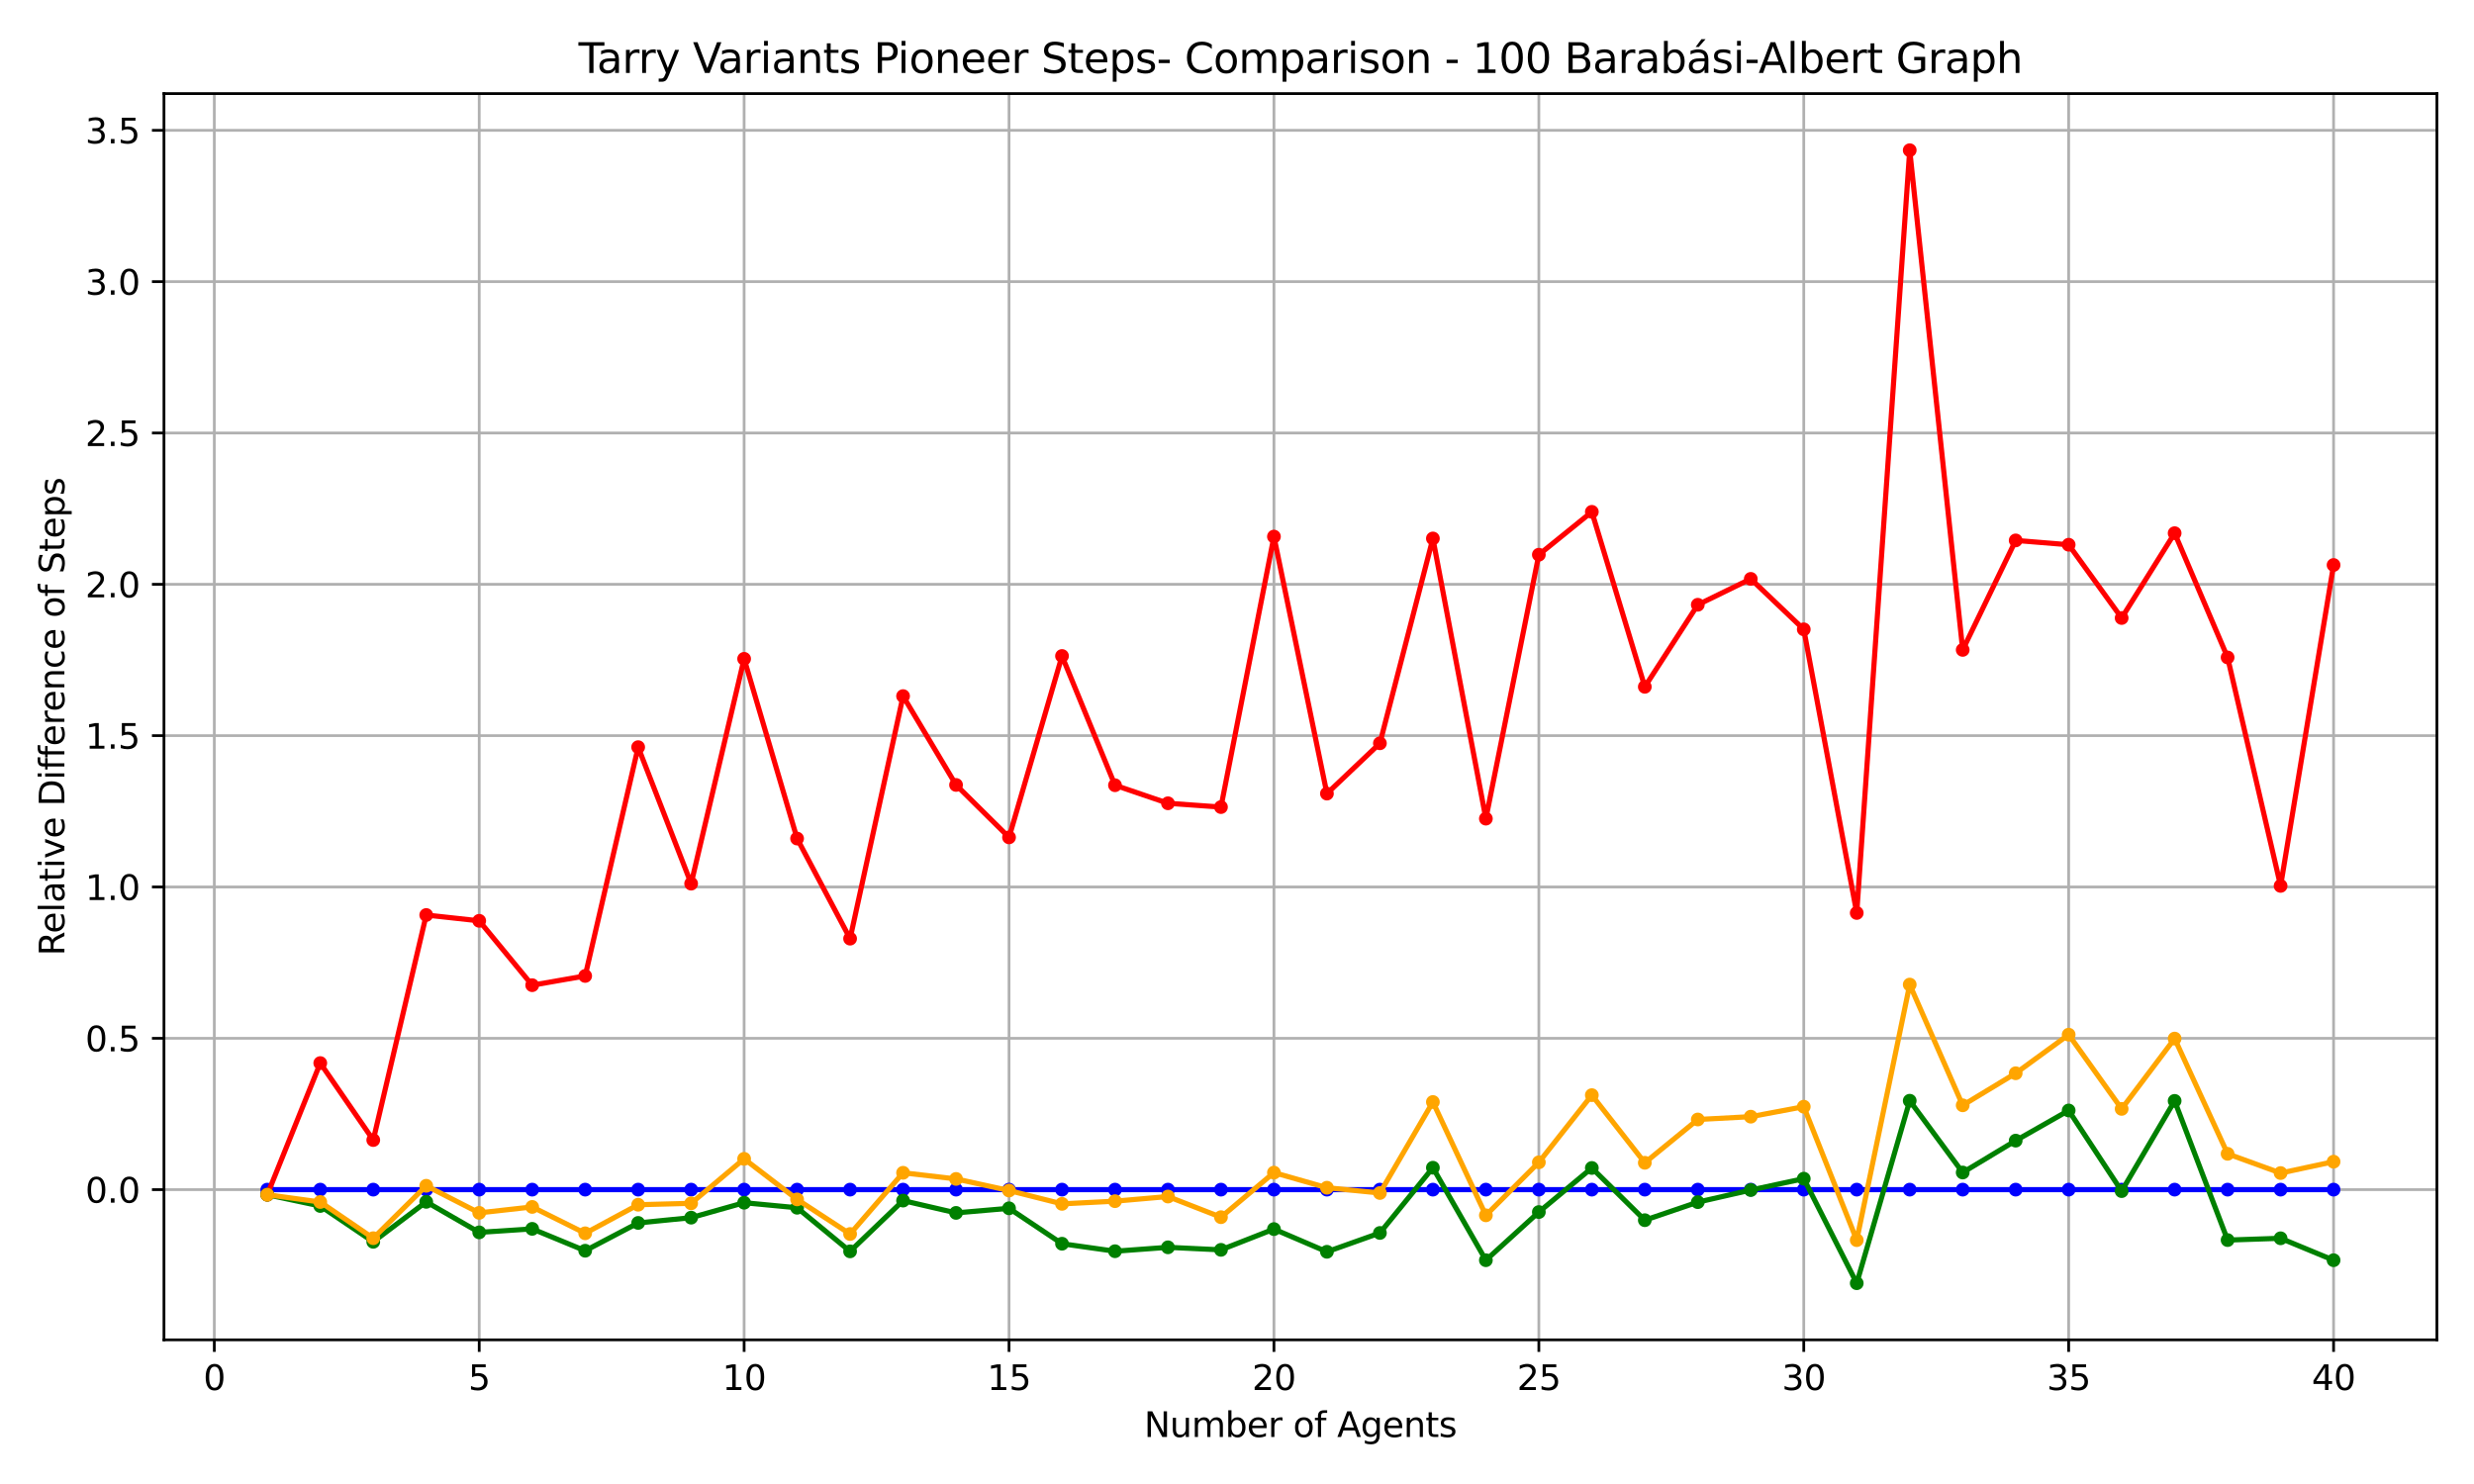<?xml version="1.0" encoding="utf-8" standalone="no"?>
<!DOCTYPE svg PUBLIC "-//W3C//DTD SVG 1.1//EN"
  "http://www.w3.org/Graphics/SVG/1.1/DTD/svg11.dtd">
<svg xmlns:xlink="http://www.w3.org/1999/xlink" width="720pt" height="432pt" viewBox="0 0 720 432" xmlns="http://www.w3.org/2000/svg" version="1.1">
 <defs>
  <style type="text/css">*{stroke-linejoin: round; stroke-linecap: butt}</style>
 </defs>
 <g id="figure_1">
  <g id="patch_1">
   <path d="M 0 432 
L 720 432 
L 720 0 
L 0 0 
z
" style="fill: #ffffff"/>
  </g>
  <g id="axes_1">
   <g id="patch_2">
    <path d="M 47.72 390.04 
L 709.2 390.04 
L 709.2 27.24 
L 47.72 27.24 
z
" style="fill: #ffffff"/>
   </g>
   <g id="matplotlib.axis_1">
    <g id="xtick_1">
     <g id="line2d_1">
      <path d="M 62.368 390.04 
L 62.368 27.24 
" clip-path="url(#p8a624299a5)" style="fill: none; stroke: #b0b0b0; stroke-width: 0.8; stroke-linecap: square"/>
     </g>
     <g id="line2d_2">
      <defs>
       <path id="ma4867f11cc" d="M 0 0 
L 0 3.5 
" style="stroke: #000000; stroke-width: 0.8"/>
      </defs>
      <g>
       <use xlink:href="#ma4867f11cc" x="62.368" y="390.04" style="stroke: #000000; stroke-width: 0.8"/>
      </g>
     </g>
     <g id="text_1">
      <!-- 0 -->
      <g transform="translate(59.187 404.638) scale(0.1 -0.1)">
       <defs>
        <path id="DejaVuSans-30" d="M 2034 4250 
Q 1547 4250 1301 3770 
Q 1056 3291 1056 2328 
Q 1056 1369 1301 889 
Q 1547 409 2034 409 
Q 2525 409 2770 889 
Q 3016 1369 3016 2328 
Q 3016 3291 2770 3770 
Q 2525 4250 2034 4250 
z
M 2034 4750 
Q 2819 4750 3233 4129 
Q 3647 3509 3647 2328 
Q 3647 1150 3233 529 
Q 2819 -91 2034 -91 
Q 1250 -91 836 529 
Q 422 1150 422 2328 
Q 422 3509 836 4129 
Q 1250 4750 2034 4750 
z
" transform="scale(0.016)"/>
       </defs>
       <use xlink:href="#DejaVuSans-30"/>
      </g>
     </g>
    </g>
    <g id="xtick_2">
     <g id="line2d_3">
      <path d="M 139.464 390.04 
L 139.464 27.24 
" clip-path="url(#p8a624299a5)" style="fill: none; stroke: #b0b0b0; stroke-width: 0.8; stroke-linecap: square"/>
     </g>
     <g id="line2d_4">
      <g>
       <use xlink:href="#ma4867f11cc" x="139.464" y="390.04" style="stroke: #000000; stroke-width: 0.8"/>
      </g>
     </g>
     <g id="text_2">
      <!-- 5 -->
      <g transform="translate(136.282 404.638) scale(0.1 -0.1)">
       <defs>
        <path id="DejaVuSans-35" d="M 691 4666 
L 3169 4666 
L 3169 4134 
L 1269 4134 
L 1269 2991 
Q 1406 3038 1543 3061 
Q 1681 3084 1819 3084 
Q 2600 3084 3056 2656 
Q 3513 2228 3513 1497 
Q 3513 744 3044 326 
Q 2575 -91 1722 -91 
Q 1428 -91 1123 -41 
Q 819 9 494 109 
L 494 744 
Q 775 591 1075 516 
Q 1375 441 1709 441 
Q 2250 441 2565 725 
Q 2881 1009 2881 1497 
Q 2881 1984 2565 2268 
Q 2250 2553 1709 2553 
Q 1456 2553 1204 2497 
Q 953 2441 691 2322 
L 691 4666 
z
" transform="scale(0.016)"/>
       </defs>
       <use xlink:href="#DejaVuSans-35"/>
      </g>
     </g>
    </g>
    <g id="xtick_3">
     <g id="line2d_5">
      <path d="M 216.559 390.04 
L 216.559 27.24 
" clip-path="url(#p8a624299a5)" style="fill: none; stroke: #b0b0b0; stroke-width: 0.8; stroke-linecap: square"/>
     </g>
     <g id="line2d_6">
      <g>
       <use xlink:href="#ma4867f11cc" x="216.559" y="390.04" style="stroke: #000000; stroke-width: 0.8"/>
      </g>
     </g>
     <g id="text_3">
      <!-- 10 -->
      <g transform="translate(210.197 404.638) scale(0.1 -0.1)">
       <defs>
        <path id="DejaVuSans-31" d="M 794 531 
L 1825 531 
L 1825 4091 
L 703 3866 
L 703 4441 
L 1819 4666 
L 2450 4666 
L 2450 531 
L 3481 531 
L 3481 0 
L 794 0 
L 794 531 
z
" transform="scale(0.016)"/>
       </defs>
       <use xlink:href="#DejaVuSans-31"/>
       <use xlink:href="#DejaVuSans-30" x="63.623"/>
      </g>
     </g>
    </g>
    <g id="xtick_4">
     <g id="line2d_7">
      <path d="M 293.655 390.04 
L 293.655 27.24 
" clip-path="url(#p8a624299a5)" style="fill: none; stroke: #b0b0b0; stroke-width: 0.8; stroke-linecap: square"/>
     </g>
     <g id="line2d_8">
      <g>
       <use xlink:href="#ma4867f11cc" x="293.655" y="390.04" style="stroke: #000000; stroke-width: 0.8"/>
      </g>
     </g>
     <g id="text_4">
      <!-- 15 -->
      <g transform="translate(287.292 404.638) scale(0.1 -0.1)">
       <use xlink:href="#DejaVuSans-31"/>
       <use xlink:href="#DejaVuSans-35" x="63.623"/>
      </g>
     </g>
    </g>
    <g id="xtick_5">
     <g id="line2d_9">
      <path d="M 370.75 390.04 
L 370.75 27.24 
" clip-path="url(#p8a624299a5)" style="fill: none; stroke: #b0b0b0; stroke-width: 0.8; stroke-linecap: square"/>
     </g>
     <g id="line2d_10">
      <g>
       <use xlink:href="#ma4867f11cc" x="370.75" y="390.04" style="stroke: #000000; stroke-width: 0.8"/>
      </g>
     </g>
     <g id="text_5">
      <!-- 20 -->
      <g transform="translate(364.388 404.638) scale(0.1 -0.1)">
       <defs>
        <path id="DejaVuSans-32" d="M 1228 531 
L 3431 531 
L 3431 0 
L 469 0 
L 469 531 
Q 828 903 1448 1529 
Q 2069 2156 2228 2338 
Q 2531 2678 2651 2914 
Q 2772 3150 2772 3378 
Q 2772 3750 2511 3984 
Q 2250 4219 1831 4219 
Q 1534 4219 1204 4116 
Q 875 4013 500 3803 
L 500 4441 
Q 881 4594 1212 4672 
Q 1544 4750 1819 4750 
Q 2544 4750 2975 4387 
Q 3406 4025 3406 3419 
Q 3406 3131 3298 2873 
Q 3191 2616 2906 2266 
Q 2828 2175 2409 1742 
Q 1991 1309 1228 531 
z
" transform="scale(0.016)"/>
       </defs>
       <use xlink:href="#DejaVuSans-32"/>
       <use xlink:href="#DejaVuSans-30" x="63.623"/>
      </g>
     </g>
    </g>
    <g id="xtick_6">
     <g id="line2d_11">
      <path d="M 447.846 390.04 
L 447.846 27.24 
" clip-path="url(#p8a624299a5)" style="fill: none; stroke: #b0b0b0; stroke-width: 0.8; stroke-linecap: square"/>
     </g>
     <g id="line2d_12">
      <g>
       <use xlink:href="#ma4867f11cc" x="447.846" y="390.04" style="stroke: #000000; stroke-width: 0.8"/>
      </g>
     </g>
     <g id="text_6">
      <!-- 25 -->
      <g transform="translate(441.484 404.638) scale(0.1 -0.1)">
       <use xlink:href="#DejaVuSans-32"/>
       <use xlink:href="#DejaVuSans-35" x="63.623"/>
      </g>
     </g>
    </g>
    <g id="xtick_7">
     <g id="line2d_13">
      <path d="M 524.942 390.04 
L 524.942 27.24 
" clip-path="url(#p8a624299a5)" style="fill: none; stroke: #b0b0b0; stroke-width: 0.8; stroke-linecap: square"/>
     </g>
     <g id="line2d_14">
      <g>
       <use xlink:href="#ma4867f11cc" x="524.942" y="390.04" style="stroke: #000000; stroke-width: 0.8"/>
      </g>
     </g>
     <g id="text_7">
      <!-- 30 -->
      <g transform="translate(518.579 404.638) scale(0.1 -0.1)">
       <defs>
        <path id="DejaVuSans-33" d="M 2597 2516 
Q 3050 2419 3304 2112 
Q 3559 1806 3559 1356 
Q 3559 666 3084 287 
Q 2609 -91 1734 -91 
Q 1441 -91 1130 -33 
Q 819 25 488 141 
L 488 750 
Q 750 597 1062 519 
Q 1375 441 1716 441 
Q 2309 441 2620 675 
Q 2931 909 2931 1356 
Q 2931 1769 2642 2001 
Q 2353 2234 1838 2234 
L 1294 2234 
L 1294 2753 
L 1863 2753 
Q 2328 2753 2575 2939 
Q 2822 3125 2822 3475 
Q 2822 3834 2567 4026 
Q 2313 4219 1838 4219 
Q 1578 4219 1281 4162 
Q 984 4106 628 3988 
L 628 4550 
Q 988 4650 1302 4700 
Q 1616 4750 1894 4750 
Q 2613 4750 3031 4423 
Q 3450 4097 3450 3541 
Q 3450 3153 3228 2886 
Q 3006 2619 2597 2516 
z
" transform="scale(0.016)"/>
       </defs>
       <use xlink:href="#DejaVuSans-33"/>
       <use xlink:href="#DejaVuSans-30" x="63.623"/>
      </g>
     </g>
    </g>
    <g id="xtick_8">
     <g id="line2d_15">
      <path d="M 602.037 390.04 
L 602.037 27.24 
" clip-path="url(#p8a624299a5)" style="fill: none; stroke: #b0b0b0; stroke-width: 0.8; stroke-linecap: square"/>
     </g>
     <g id="line2d_16">
      <g>
       <use xlink:href="#ma4867f11cc" x="602.037" y="390.04" style="stroke: #000000; stroke-width: 0.8"/>
      </g>
     </g>
     <g id="text_8">
      <!-- 35 -->
      <g transform="translate(595.675 404.638) scale(0.1 -0.1)">
       <use xlink:href="#DejaVuSans-33"/>
       <use xlink:href="#DejaVuSans-35" x="63.623"/>
      </g>
     </g>
    </g>
    <g id="xtick_9">
     <g id="line2d_17">
      <path d="M 679.133 390.04 
L 679.133 27.24 
" clip-path="url(#p8a624299a5)" style="fill: none; stroke: #b0b0b0; stroke-width: 0.8; stroke-linecap: square"/>
     </g>
     <g id="line2d_18">
      <g>
       <use xlink:href="#ma4867f11cc" x="679.133" y="390.04" style="stroke: #000000; stroke-width: 0.8"/>
      </g>
     </g>
     <g id="text_9">
      <!-- 40 -->
      <g transform="translate(672.77 404.638) scale(0.1 -0.1)">
       <defs>
        <path id="DejaVuSans-34" d="M 2419 4116 
L 825 1625 
L 2419 1625 
L 2419 4116 
z
M 2253 4666 
L 3047 4666 
L 3047 1625 
L 3713 1625 
L 3713 1100 
L 3047 1100 
L 3047 0 
L 2419 0 
L 2419 1100 
L 313 1100 
L 313 1709 
L 2253 4666 
z
" transform="scale(0.016)"/>
       </defs>
       <use xlink:href="#DejaVuSans-34"/>
       <use xlink:href="#DejaVuSans-30" x="63.623"/>
      </g>
     </g>
    </g>
    <g id="text_10">
     <!-- Number of Agents -->
     <g transform="translate(332.972 418.317) scale(0.1 -0.1)">
      <defs>
       <path id="DejaVuSans-4e" d="M 628 4666 
L 1478 4666 
L 3547 763 
L 3547 4666 
L 4159 4666 
L 4159 0 
L 3309 0 
L 1241 3903 
L 1241 0 
L 628 0 
L 628 4666 
z
" transform="scale(0.016)"/>
       <path id="DejaVuSans-75" d="M 544 1381 
L 544 3500 
L 1119 3500 
L 1119 1403 
Q 1119 906 1312 657 
Q 1506 409 1894 409 
Q 2359 409 2629 706 
Q 2900 1003 2900 1516 
L 2900 3500 
L 3475 3500 
L 3475 0 
L 2900 0 
L 2900 538 
Q 2691 219 2414 64 
Q 2138 -91 1772 -91 
Q 1169 -91 856 284 
Q 544 659 544 1381 
z
M 1991 3584 
L 1991 3584 
z
" transform="scale(0.016)"/>
       <path id="DejaVuSans-6d" d="M 3328 2828 
Q 3544 3216 3844 3400 
Q 4144 3584 4550 3584 
Q 5097 3584 5394 3201 
Q 5691 2819 5691 2113 
L 5691 0 
L 5113 0 
L 5113 2094 
Q 5113 2597 4934 2840 
Q 4756 3084 4391 3084 
Q 3944 3084 3684 2787 
Q 3425 2491 3425 1978 
L 3425 0 
L 2847 0 
L 2847 2094 
Q 2847 2600 2669 2842 
Q 2491 3084 2119 3084 
Q 1678 3084 1418 2786 
Q 1159 2488 1159 1978 
L 1159 0 
L 581 0 
L 581 3500 
L 1159 3500 
L 1159 2956 
Q 1356 3278 1631 3431 
Q 1906 3584 2284 3584 
Q 2666 3584 2933 3390 
Q 3200 3197 3328 2828 
z
" transform="scale(0.016)"/>
       <path id="DejaVuSans-62" d="M 3116 1747 
Q 3116 2381 2855 2742 
Q 2594 3103 2138 3103 
Q 1681 3103 1420 2742 
Q 1159 2381 1159 1747 
Q 1159 1113 1420 752 
Q 1681 391 2138 391 
Q 2594 391 2855 752 
Q 3116 1113 3116 1747 
z
M 1159 2969 
Q 1341 3281 1617 3432 
Q 1894 3584 2278 3584 
Q 2916 3584 3314 3078 
Q 3713 2572 3713 1747 
Q 3713 922 3314 415 
Q 2916 -91 2278 -91 
Q 1894 -91 1617 61 
Q 1341 213 1159 525 
L 1159 0 
L 581 0 
L 581 4863 
L 1159 4863 
L 1159 2969 
z
" transform="scale(0.016)"/>
       <path id="DejaVuSans-65" d="M 3597 1894 
L 3597 1613 
L 953 1613 
Q 991 1019 1311 708 
Q 1631 397 2203 397 
Q 2534 397 2845 478 
Q 3156 559 3463 722 
L 3463 178 
Q 3153 47 2828 -22 
Q 2503 -91 2169 -91 
Q 1331 -91 842 396 
Q 353 884 353 1716 
Q 353 2575 817 3079 
Q 1281 3584 2069 3584 
Q 2775 3584 3186 3129 
Q 3597 2675 3597 1894 
z
M 3022 2063 
Q 3016 2534 2758 2815 
Q 2500 3097 2075 3097 
Q 1594 3097 1305 2825 
Q 1016 2553 972 2059 
L 3022 2063 
z
" transform="scale(0.016)"/>
       <path id="DejaVuSans-72" d="M 2631 2963 
Q 2534 3019 2420 3045 
Q 2306 3072 2169 3072 
Q 1681 3072 1420 2755 
Q 1159 2438 1159 1844 
L 1159 0 
L 581 0 
L 581 3500 
L 1159 3500 
L 1159 2956 
Q 1341 3275 1631 3429 
Q 1922 3584 2338 3584 
Q 2397 3584 2469 3576 
Q 2541 3569 2628 3553 
L 2631 2963 
z
" transform="scale(0.016)"/>
       <path id="DejaVuSans-20" transform="scale(0.016)"/>
       <path id="DejaVuSans-6f" d="M 1959 3097 
Q 1497 3097 1228 2736 
Q 959 2375 959 1747 
Q 959 1119 1226 758 
Q 1494 397 1959 397 
Q 2419 397 2687 759 
Q 2956 1122 2956 1747 
Q 2956 2369 2687 2733 
Q 2419 3097 1959 3097 
z
M 1959 3584 
Q 2709 3584 3137 3096 
Q 3566 2609 3566 1747 
Q 3566 888 3137 398 
Q 2709 -91 1959 -91 
Q 1206 -91 779 398 
Q 353 888 353 1747 
Q 353 2609 779 3096 
Q 1206 3584 1959 3584 
z
" transform="scale(0.016)"/>
       <path id="DejaVuSans-66" d="M 2375 4863 
L 2375 4384 
L 1825 4384 
Q 1516 4384 1395 4259 
Q 1275 4134 1275 3809 
L 1275 3500 
L 2222 3500 
L 2222 3053 
L 1275 3053 
L 1275 0 
L 697 0 
L 697 3053 
L 147 3053 
L 147 3500 
L 697 3500 
L 697 3744 
Q 697 4328 969 4595 
Q 1241 4863 1831 4863 
L 2375 4863 
z
" transform="scale(0.016)"/>
       <path id="DejaVuSans-41" d="M 2188 4044 
L 1331 1722 
L 3047 1722 
L 2188 4044 
z
M 1831 4666 
L 2547 4666 
L 4325 0 
L 3669 0 
L 3244 1197 
L 1141 1197 
L 716 0 
L 50 0 
L 1831 4666 
z
" transform="scale(0.016)"/>
       <path id="DejaVuSans-67" d="M 2906 1791 
Q 2906 2416 2648 2759 
Q 2391 3103 1925 3103 
Q 1463 3103 1205 2759 
Q 947 2416 947 1791 
Q 947 1169 1205 825 
Q 1463 481 1925 481 
Q 2391 481 2648 825 
Q 2906 1169 2906 1791 
z
M 3481 434 
Q 3481 -459 3084 -895 
Q 2688 -1331 1869 -1331 
Q 1566 -1331 1297 -1286 
Q 1028 -1241 775 -1147 
L 775 -588 
Q 1028 -725 1275 -790 
Q 1522 -856 1778 -856 
Q 2344 -856 2625 -561 
Q 2906 -266 2906 331 
L 2906 616 
Q 2728 306 2450 153 
Q 2172 0 1784 0 
Q 1141 0 747 490 
Q 353 981 353 1791 
Q 353 2603 747 3093 
Q 1141 3584 1784 3584 
Q 2172 3584 2450 3431 
Q 2728 3278 2906 2969 
L 2906 3500 
L 3481 3500 
L 3481 434 
z
" transform="scale(0.016)"/>
       <path id="DejaVuSans-6e" d="M 3513 2113 
L 3513 0 
L 2938 0 
L 2938 2094 
Q 2938 2591 2744 2837 
Q 2550 3084 2163 3084 
Q 1697 3084 1428 2787 
Q 1159 2491 1159 1978 
L 1159 0 
L 581 0 
L 581 3500 
L 1159 3500 
L 1159 2956 
Q 1366 3272 1645 3428 
Q 1925 3584 2291 3584 
Q 2894 3584 3203 3211 
Q 3513 2838 3513 2113 
z
" transform="scale(0.016)"/>
       <path id="DejaVuSans-74" d="M 1172 4494 
L 1172 3500 
L 2356 3500 
L 2356 3053 
L 1172 3053 
L 1172 1153 
Q 1172 725 1289 603 
Q 1406 481 1766 481 
L 2356 481 
L 2356 0 
L 1766 0 
Q 1100 0 847 248 
Q 594 497 594 1153 
L 594 3053 
L 172 3053 
L 172 3500 
L 594 3500 
L 594 4494 
L 1172 4494 
z
" transform="scale(0.016)"/>
       <path id="DejaVuSans-73" d="M 2834 3397 
L 2834 2853 
Q 2591 2978 2328 3040 
Q 2066 3103 1784 3103 
Q 1356 3103 1142 2972 
Q 928 2841 928 2578 
Q 928 2378 1081 2264 
Q 1234 2150 1697 2047 
L 1894 2003 
Q 2506 1872 2764 1633 
Q 3022 1394 3022 966 
Q 3022 478 2636 193 
Q 2250 -91 1575 -91 
Q 1294 -91 989 -36 
Q 684 19 347 128 
L 347 722 
Q 666 556 975 473 
Q 1284 391 1588 391 
Q 1994 391 2212 530 
Q 2431 669 2431 922 
Q 2431 1156 2273 1281 
Q 2116 1406 1581 1522 
L 1381 1569 
Q 847 1681 609 1914 
Q 372 2147 372 2553 
Q 372 3047 722 3315 
Q 1072 3584 1716 3584 
Q 2034 3584 2315 3537 
Q 2597 3491 2834 3397 
z
" transform="scale(0.016)"/>
      </defs>
      <use xlink:href="#DejaVuSans-4e"/>
      <use xlink:href="#DejaVuSans-75" x="74.805"/>
      <use xlink:href="#DejaVuSans-6d" x="138.184"/>
      <use xlink:href="#DejaVuSans-62" x="235.596"/>
      <use xlink:href="#DejaVuSans-65" x="299.072"/>
      <use xlink:href="#DejaVuSans-72" x="360.596"/>
      <use xlink:href="#DejaVuSans-20" x="401.709"/>
      <use xlink:href="#DejaVuSans-6f" x="433.496"/>
      <use xlink:href="#DejaVuSans-66" x="494.678"/>
      <use xlink:href="#DejaVuSans-20" x="529.883"/>
      <use xlink:href="#DejaVuSans-41" x="561.67"/>
      <use xlink:href="#DejaVuSans-67" x="630.078"/>
      <use xlink:href="#DejaVuSans-65" x="693.555"/>
      <use xlink:href="#DejaVuSans-6e" x="755.078"/>
      <use xlink:href="#DejaVuSans-74" x="818.457"/>
      <use xlink:href="#DejaVuSans-73" x="857.666"/>
     </g>
    </g>
   </g>
   <g id="matplotlib.axis_2">
    <g id="ytick_1">
     <g id="line2d_19">
      <path d="M 47.72 346.307 
L 709.2 346.307 
" clip-path="url(#p8a624299a5)" style="fill: none; stroke: #b0b0b0; stroke-width: 0.8; stroke-linecap: square"/>
     </g>
     <g id="line2d_20">
      <defs>
       <path id="mac45e55117" d="M 0 0 
L -3.5 0 
" style="stroke: #000000; stroke-width: 0.8"/>
      </defs>
      <g>
       <use xlink:href="#mac45e55117" x="47.72" y="346.307" style="stroke: #000000; stroke-width: 0.8"/>
      </g>
     </g>
     <g id="text_11">
      <!-- 0.0 -->
      <g transform="translate(24.817 350.106) scale(0.1 -0.1)">
       <defs>
        <path id="DejaVuSans-2e" d="M 684 794 
L 1344 794 
L 1344 0 
L 684 0 
L 684 794 
z
" transform="scale(0.016)"/>
       </defs>
       <use xlink:href="#DejaVuSans-30"/>
       <use xlink:href="#DejaVuSans-2e" x="63.623"/>
       <use xlink:href="#DejaVuSans-30" x="95.41"/>
      </g>
     </g>
    </g>
    <g id="ytick_2">
     <g id="line2d_21">
      <path d="M 47.72 302.254 
L 709.2 302.254 
" clip-path="url(#p8a624299a5)" style="fill: none; stroke: #b0b0b0; stroke-width: 0.8; stroke-linecap: square"/>
     </g>
     <g id="line2d_22">
      <g>
       <use xlink:href="#mac45e55117" x="47.72" y="302.254" style="stroke: #000000; stroke-width: 0.8"/>
      </g>
     </g>
     <g id="text_12">
      <!-- 0.5 -->
      <g transform="translate(24.817 306.053) scale(0.1 -0.1)">
       <use xlink:href="#DejaVuSans-30"/>
       <use xlink:href="#DejaVuSans-2e" x="63.623"/>
       <use xlink:href="#DejaVuSans-35" x="95.41"/>
      </g>
     </g>
    </g>
    <g id="ytick_3">
     <g id="line2d_23">
      <path d="M 47.72 258.201 
L 709.2 258.201 
" clip-path="url(#p8a624299a5)" style="fill: none; stroke: #b0b0b0; stroke-width: 0.8; stroke-linecap: square"/>
     </g>
     <g id="line2d_24">
      <g>
       <use xlink:href="#mac45e55117" x="47.72" y="258.201" style="stroke: #000000; stroke-width: 0.8"/>
      </g>
     </g>
     <g id="text_13">
      <!-- 1.0 -->
      <g transform="translate(24.817 262) scale(0.1 -0.1)">
       <use xlink:href="#DejaVuSans-31"/>
       <use xlink:href="#DejaVuSans-2e" x="63.623"/>
       <use xlink:href="#DejaVuSans-30" x="95.41"/>
      </g>
     </g>
    </g>
    <g id="ytick_4">
     <g id="line2d_25">
      <path d="M 47.72 214.148 
L 709.2 214.148 
" clip-path="url(#p8a624299a5)" style="fill: none; stroke: #b0b0b0; stroke-width: 0.8; stroke-linecap: square"/>
     </g>
     <g id="line2d_26">
      <g>
       <use xlink:href="#mac45e55117" x="47.72" y="214.148" style="stroke: #000000; stroke-width: 0.8"/>
      </g>
     </g>
     <g id="text_14">
      <!-- 1.5 -->
      <g transform="translate(24.817 217.947) scale(0.1 -0.1)">
       <use xlink:href="#DejaVuSans-31"/>
       <use xlink:href="#DejaVuSans-2e" x="63.623"/>
       <use xlink:href="#DejaVuSans-35" x="95.41"/>
      </g>
     </g>
    </g>
    <g id="ytick_5">
     <g id="line2d_27">
      <path d="M 47.72 170.095 
L 709.2 170.095 
" clip-path="url(#p8a624299a5)" style="fill: none; stroke: #b0b0b0; stroke-width: 0.8; stroke-linecap: square"/>
     </g>
     <g id="line2d_28">
      <g>
       <use xlink:href="#mac45e55117" x="47.72" y="170.095" style="stroke: #000000; stroke-width: 0.8"/>
      </g>
     </g>
     <g id="text_15">
      <!-- 2.0 -->
      <g transform="translate(24.817 173.894) scale(0.1 -0.1)">
       <use xlink:href="#DejaVuSans-32"/>
       <use xlink:href="#DejaVuSans-2e" x="63.623"/>
       <use xlink:href="#DejaVuSans-30" x="95.41"/>
      </g>
     </g>
    </g>
    <g id="ytick_6">
     <g id="line2d_29">
      <path d="M 47.72 126.042 
L 709.2 126.042 
" clip-path="url(#p8a624299a5)" style="fill: none; stroke: #b0b0b0; stroke-width: 0.8; stroke-linecap: square"/>
     </g>
     <g id="line2d_30">
      <g>
       <use xlink:href="#mac45e55117" x="47.72" y="126.042" style="stroke: #000000; stroke-width: 0.8"/>
      </g>
     </g>
     <g id="text_16">
      <!-- 2.5 -->
      <g transform="translate(24.817 129.842) scale(0.1 -0.1)">
       <use xlink:href="#DejaVuSans-32"/>
       <use xlink:href="#DejaVuSans-2e" x="63.623"/>
       <use xlink:href="#DejaVuSans-35" x="95.41"/>
      </g>
     </g>
    </g>
    <g id="ytick_7">
     <g id="line2d_31">
      <path d="M 47.72 81.989 
L 709.2 81.989 
" clip-path="url(#p8a624299a5)" style="fill: none; stroke: #b0b0b0; stroke-width: 0.8; stroke-linecap: square"/>
     </g>
     <g id="line2d_32">
      <g>
       <use xlink:href="#mac45e55117" x="47.72" y="81.989" style="stroke: #000000; stroke-width: 0.8"/>
      </g>
     </g>
     <g id="text_17">
      <!-- 3.0 -->
      <g transform="translate(24.817 85.789) scale(0.1 -0.1)">
       <use xlink:href="#DejaVuSans-33"/>
       <use xlink:href="#DejaVuSans-2e" x="63.623"/>
       <use xlink:href="#DejaVuSans-30" x="95.41"/>
      </g>
     </g>
    </g>
    <g id="ytick_8">
     <g id="line2d_33">
      <path d="M 47.72 37.937 
L 709.2 37.937 
" clip-path="url(#p8a624299a5)" style="fill: none; stroke: #b0b0b0; stroke-width: 0.8; stroke-linecap: square"/>
     </g>
     <g id="line2d_34">
      <g>
       <use xlink:href="#mac45e55117" x="47.72" y="37.937" style="stroke: #000000; stroke-width: 0.8"/>
      </g>
     </g>
     <g id="text_18">
      <!-- 3.5 -->
      <g transform="translate(24.817 41.736) scale(0.1 -0.1)">
       <use xlink:href="#DejaVuSans-33"/>
       <use xlink:href="#DejaVuSans-2e" x="63.623"/>
       <use xlink:href="#DejaVuSans-35" x="95.41"/>
      </g>
     </g>
    </g>
    <g id="text_19">
     <!-- Relative Difference of Steps -->
     <g transform="translate(18.737 278.231) rotate(-90) scale(0.1 -0.1)">
      <defs>
       <path id="DejaVuSans-52" d="M 2841 2188 
Q 3044 2119 3236 1894 
Q 3428 1669 3622 1275 
L 4263 0 
L 3584 0 
L 2988 1197 
Q 2756 1666 2539 1819 
Q 2322 1972 1947 1972 
L 1259 1972 
L 1259 0 
L 628 0 
L 628 4666 
L 2053 4666 
Q 2853 4666 3247 4331 
Q 3641 3997 3641 3322 
Q 3641 2881 3436 2590 
Q 3231 2300 2841 2188 
z
M 1259 4147 
L 1259 2491 
L 2053 2491 
Q 2509 2491 2742 2702 
Q 2975 2913 2975 3322 
Q 2975 3731 2742 3939 
Q 2509 4147 2053 4147 
L 1259 4147 
z
" transform="scale(0.016)"/>
       <path id="DejaVuSans-6c" d="M 603 4863 
L 1178 4863 
L 1178 0 
L 603 0 
L 603 4863 
z
" transform="scale(0.016)"/>
       <path id="DejaVuSans-61" d="M 2194 1759 
Q 1497 1759 1228 1600 
Q 959 1441 959 1056 
Q 959 750 1161 570 
Q 1363 391 1709 391 
Q 2188 391 2477 730 
Q 2766 1069 2766 1631 
L 2766 1759 
L 2194 1759 
z
M 3341 1997 
L 3341 0 
L 2766 0 
L 2766 531 
Q 2569 213 2275 61 
Q 1981 -91 1556 -91 
Q 1019 -91 701 211 
Q 384 513 384 1019 
Q 384 1609 779 1909 
Q 1175 2209 1959 2209 
L 2766 2209 
L 2766 2266 
Q 2766 2663 2505 2880 
Q 2244 3097 1772 3097 
Q 1472 3097 1187 3025 
Q 903 2953 641 2809 
L 641 3341 
Q 956 3463 1253 3523 
Q 1550 3584 1831 3584 
Q 2591 3584 2966 3190 
Q 3341 2797 3341 1997 
z
" transform="scale(0.016)"/>
       <path id="DejaVuSans-69" d="M 603 3500 
L 1178 3500 
L 1178 0 
L 603 0 
L 603 3500 
z
M 603 4863 
L 1178 4863 
L 1178 4134 
L 603 4134 
L 603 4863 
z
" transform="scale(0.016)"/>
       <path id="DejaVuSans-76" d="M 191 3500 
L 800 3500 
L 1894 563 
L 2988 3500 
L 3597 3500 
L 2284 0 
L 1503 0 
L 191 3500 
z
" transform="scale(0.016)"/>
       <path id="DejaVuSans-44" d="M 1259 4147 
L 1259 519 
L 2022 519 
Q 2988 519 3436 956 
Q 3884 1394 3884 2338 
Q 3884 3275 3436 3711 
Q 2988 4147 2022 4147 
L 1259 4147 
z
M 628 4666 
L 1925 4666 
Q 3281 4666 3915 4102 
Q 4550 3538 4550 2338 
Q 4550 1131 3912 565 
Q 3275 0 1925 0 
L 628 0 
L 628 4666 
z
" transform="scale(0.016)"/>
       <path id="DejaVuSans-63" d="M 3122 3366 
L 3122 2828 
Q 2878 2963 2633 3030 
Q 2388 3097 2138 3097 
Q 1578 3097 1268 2742 
Q 959 2388 959 1747 
Q 959 1106 1268 751 
Q 1578 397 2138 397 
Q 2388 397 2633 464 
Q 2878 531 3122 666 
L 3122 134 
Q 2881 22 2623 -34 
Q 2366 -91 2075 -91 
Q 1284 -91 818 406 
Q 353 903 353 1747 
Q 353 2603 823 3093 
Q 1294 3584 2113 3584 
Q 2378 3584 2631 3529 
Q 2884 3475 3122 3366 
z
" transform="scale(0.016)"/>
       <path id="DejaVuSans-53" d="M 3425 4513 
L 3425 3897 
Q 3066 4069 2747 4153 
Q 2428 4238 2131 4238 
Q 1616 4238 1336 4038 
Q 1056 3838 1056 3469 
Q 1056 3159 1242 3001 
Q 1428 2844 1947 2747 
L 2328 2669 
Q 3034 2534 3370 2195 
Q 3706 1856 3706 1288 
Q 3706 609 3251 259 
Q 2797 -91 1919 -91 
Q 1588 -91 1214 -16 
Q 841 59 441 206 
L 441 856 
Q 825 641 1194 531 
Q 1563 422 1919 422 
Q 2459 422 2753 634 
Q 3047 847 3047 1241 
Q 3047 1584 2836 1778 
Q 2625 1972 2144 2069 
L 1759 2144 
Q 1053 2284 737 2584 
Q 422 2884 422 3419 
Q 422 4038 858 4394 
Q 1294 4750 2059 4750 
Q 2388 4750 2728 4690 
Q 3069 4631 3425 4513 
z
" transform="scale(0.016)"/>
       <path id="DejaVuSans-70" d="M 1159 525 
L 1159 -1331 
L 581 -1331 
L 581 3500 
L 1159 3500 
L 1159 2969 
Q 1341 3281 1617 3432 
Q 1894 3584 2278 3584 
Q 2916 3584 3314 3078 
Q 3713 2572 3713 1747 
Q 3713 922 3314 415 
Q 2916 -91 2278 -91 
Q 1894 -91 1617 61 
Q 1341 213 1159 525 
z
M 3116 1747 
Q 3116 2381 2855 2742 
Q 2594 3103 2138 3103 
Q 1681 3103 1420 2742 
Q 1159 2381 1159 1747 
Q 1159 1113 1420 752 
Q 1681 391 2138 391 
Q 2594 391 2855 752 
Q 3116 1113 3116 1747 
z
" transform="scale(0.016)"/>
      </defs>
      <use xlink:href="#DejaVuSans-52"/>
      <use xlink:href="#DejaVuSans-65" x="64.982"/>
      <use xlink:href="#DejaVuSans-6c" x="126.506"/>
      <use xlink:href="#DejaVuSans-61" x="154.289"/>
      <use xlink:href="#DejaVuSans-74" x="215.568"/>
      <use xlink:href="#DejaVuSans-69" x="254.777"/>
      <use xlink:href="#DejaVuSans-76" x="282.561"/>
      <use xlink:href="#DejaVuSans-65" x="341.74"/>
      <use xlink:href="#DejaVuSans-20" x="403.264"/>
      <use xlink:href="#DejaVuSans-44" x="435.051"/>
      <use xlink:href="#DejaVuSans-69" x="512.053"/>
      <use xlink:href="#DejaVuSans-66" x="539.836"/>
      <use xlink:href="#DejaVuSans-66" x="575.041"/>
      <use xlink:href="#DejaVuSans-65" x="610.246"/>
      <use xlink:href="#DejaVuSans-72" x="671.77"/>
      <use xlink:href="#DejaVuSans-65" x="710.633"/>
      <use xlink:href="#DejaVuSans-6e" x="772.156"/>
      <use xlink:href="#DejaVuSans-63" x="835.535"/>
      <use xlink:href="#DejaVuSans-65" x="890.516"/>
      <use xlink:href="#DejaVuSans-20" x="952.039"/>
      <use xlink:href="#DejaVuSans-6f" x="983.826"/>
      <use xlink:href="#DejaVuSans-66" x="1045.008"/>
      <use xlink:href="#DejaVuSans-20" x="1080.213"/>
      <use xlink:href="#DejaVuSans-53" x="1112"/>
      <use xlink:href="#DejaVuSans-74" x="1175.477"/>
      <use xlink:href="#DejaVuSans-65" x="1214.686"/>
      <use xlink:href="#DejaVuSans-70" x="1276.209"/>
      <use xlink:href="#DejaVuSans-73" x="1339.686"/>
     </g>
    </g>
   </g>
   <g id="line2d_35">
    <path d="M 77.787 346.307 
L 93.206 346.307 
L 108.626 346.307 
L 124.045 346.307 
L 139.464 346.307 
L 154.883 346.307 
L 170.302 346.307 
L 185.721 346.307 
L 201.14 346.307 
L 216.559 346.307 
L 231.978 346.307 
L 247.398 346.307 
L 262.817 346.307 
L 278.236 346.307 
L 293.655 346.307 
L 309.074 346.307 
L 324.493 346.307 
L 339.912 346.307 
L 355.331 346.307 
L 370.75 346.307 
L 386.17 346.307 
L 401.589 346.307 
L 417.008 346.307 
L 432.427 346.307 
L 447.846 346.307 
L 463.265 346.307 
L 478.684 346.307 
L 494.103 346.307 
L 509.522 346.307 
L 524.942 346.307 
L 540.361 346.307 
L 555.78 346.307 
L 571.199 346.307 
L 586.618 346.307 
L 602.037 346.307 
L 617.456 346.307 
L 632.875 346.307 
L 648.294 346.307 
L 663.714 346.307 
L 679.133 346.307 
" clip-path="url(#p8a624299a5)" style="fill: none; stroke: #0000ff; stroke-width: 1.5; stroke-linecap: square"/>
    <defs>
     <path id="mcae5b2726f" d="M 0 1.5 
C 0.398 1.5 0.779 1.342 1.061 1.061 
C 1.342 0.779 1.5 0.398 1.5 0 
C 1.5 -0.398 1.342 -0.779 1.061 -1.061 
C 0.779 -1.342 0.398 -1.5 0 -1.5 
C -0.398 -1.5 -0.779 -1.342 -1.061 -1.061 
C -1.342 -0.779 -1.5 -0.398 -1.5 0 
C -1.5 0.398 -1.342 0.779 -1.061 1.061 
C -0.779 1.342 -0.398 1.5 0 1.5 
z
" style="stroke: #0000ff"/>
    </defs>
    <g clip-path="url(#p8a624299a5)">
     <use xlink:href="#mcae5b2726f" x="77.787" y="346.307" style="fill: #0000ff; stroke: #0000ff"/>
     <use xlink:href="#mcae5b2726f" x="93.206" y="346.307" style="fill: #0000ff; stroke: #0000ff"/>
     <use xlink:href="#mcae5b2726f" x="108.626" y="346.307" style="fill: #0000ff; stroke: #0000ff"/>
     <use xlink:href="#mcae5b2726f" x="124.045" y="346.307" style="fill: #0000ff; stroke: #0000ff"/>
     <use xlink:href="#mcae5b2726f" x="139.464" y="346.307" style="fill: #0000ff; stroke: #0000ff"/>
     <use xlink:href="#mcae5b2726f" x="154.883" y="346.307" style="fill: #0000ff; stroke: #0000ff"/>
     <use xlink:href="#mcae5b2726f" x="170.302" y="346.307" style="fill: #0000ff; stroke: #0000ff"/>
     <use xlink:href="#mcae5b2726f" x="185.721" y="346.307" style="fill: #0000ff; stroke: #0000ff"/>
     <use xlink:href="#mcae5b2726f" x="201.14" y="346.307" style="fill: #0000ff; stroke: #0000ff"/>
     <use xlink:href="#mcae5b2726f" x="216.559" y="346.307" style="fill: #0000ff; stroke: #0000ff"/>
     <use xlink:href="#mcae5b2726f" x="231.978" y="346.307" style="fill: #0000ff; stroke: #0000ff"/>
     <use xlink:href="#mcae5b2726f" x="247.398" y="346.307" style="fill: #0000ff; stroke: #0000ff"/>
     <use xlink:href="#mcae5b2726f" x="262.817" y="346.307" style="fill: #0000ff; stroke: #0000ff"/>
     <use xlink:href="#mcae5b2726f" x="278.236" y="346.307" style="fill: #0000ff; stroke: #0000ff"/>
     <use xlink:href="#mcae5b2726f" x="293.655" y="346.307" style="fill: #0000ff; stroke: #0000ff"/>
     <use xlink:href="#mcae5b2726f" x="309.074" y="346.307" style="fill: #0000ff; stroke: #0000ff"/>
     <use xlink:href="#mcae5b2726f" x="324.493" y="346.307" style="fill: #0000ff; stroke: #0000ff"/>
     <use xlink:href="#mcae5b2726f" x="339.912" y="346.307" style="fill: #0000ff; stroke: #0000ff"/>
     <use xlink:href="#mcae5b2726f" x="355.331" y="346.307" style="fill: #0000ff; stroke: #0000ff"/>
     <use xlink:href="#mcae5b2726f" x="370.75" y="346.307" style="fill: #0000ff; stroke: #0000ff"/>
     <use xlink:href="#mcae5b2726f" x="386.17" y="346.307" style="fill: #0000ff; stroke: #0000ff"/>
     <use xlink:href="#mcae5b2726f" x="401.589" y="346.307" style="fill: #0000ff; stroke: #0000ff"/>
     <use xlink:href="#mcae5b2726f" x="417.008" y="346.307" style="fill: #0000ff; stroke: #0000ff"/>
     <use xlink:href="#mcae5b2726f" x="432.427" y="346.307" style="fill: #0000ff; stroke: #0000ff"/>
     <use xlink:href="#mcae5b2726f" x="447.846" y="346.307" style="fill: #0000ff; stroke: #0000ff"/>
     <use xlink:href="#mcae5b2726f" x="463.265" y="346.307" style="fill: #0000ff; stroke: #0000ff"/>
     <use xlink:href="#mcae5b2726f" x="478.684" y="346.307" style="fill: #0000ff; stroke: #0000ff"/>
     <use xlink:href="#mcae5b2726f" x="494.103" y="346.307" style="fill: #0000ff; stroke: #0000ff"/>
     <use xlink:href="#mcae5b2726f" x="509.522" y="346.307" style="fill: #0000ff; stroke: #0000ff"/>
     <use xlink:href="#mcae5b2726f" x="524.942" y="346.307" style="fill: #0000ff; stroke: #0000ff"/>
     <use xlink:href="#mcae5b2726f" x="540.361" y="346.307" style="fill: #0000ff; stroke: #0000ff"/>
     <use xlink:href="#mcae5b2726f" x="555.78" y="346.307" style="fill: #0000ff; stroke: #0000ff"/>
     <use xlink:href="#mcae5b2726f" x="571.199" y="346.307" style="fill: #0000ff; stroke: #0000ff"/>
     <use xlink:href="#mcae5b2726f" x="586.618" y="346.307" style="fill: #0000ff; stroke: #0000ff"/>
     <use xlink:href="#mcae5b2726f" x="602.037" y="346.307" style="fill: #0000ff; stroke: #0000ff"/>
     <use xlink:href="#mcae5b2726f" x="617.456" y="346.307" style="fill: #0000ff; stroke: #0000ff"/>
     <use xlink:href="#mcae5b2726f" x="632.875" y="346.307" style="fill: #0000ff; stroke: #0000ff"/>
     <use xlink:href="#mcae5b2726f" x="648.294" y="346.307" style="fill: #0000ff; stroke: #0000ff"/>
     <use xlink:href="#mcae5b2726f" x="663.714" y="346.307" style="fill: #0000ff; stroke: #0000ff"/>
     <use xlink:href="#mcae5b2726f" x="679.133" y="346.307" style="fill: #0000ff; stroke: #0000ff"/>
    </g>
   </g>
   <g id="line2d_36">
    <path d="M 77.787 347.79 
L 93.206 309.467 
L 108.626 331.872 
L 124.045 266.364 
L 139.464 268.054 
L 154.883 286.793 
L 170.302 284.102 
L 185.721 217.502 
L 201.14 257.235 
L 216.559 191.793 
L 231.978 244.107 
L 247.398 273.245 
L 262.817 202.641 
L 278.236 228.497 
L 293.655 243.758 
L 309.074 190.964 
L 324.493 228.583 
L 339.912 233.839 
L 355.331 234.943 
L 370.75 156.202 
L 386.17 231.018 
L 401.589 216.37 
L 417.008 156.753 
L 432.427 238.311 
L 447.846 161.483 
L 463.265 148.999 
L 478.684 199.934 
L 494.103 176.05 
L 509.522 168.517 
L 524.942 183.207 
L 540.361 265.768 
L 555.78 43.731 
L 571.199 189.187 
L 586.618 157.318 
L 602.037 158.575 
L 617.456 179.901 
L 632.875 155.211 
L 648.294 191.387 
L 663.714 257.89 
L 679.133 164.478 
" clip-path="url(#p8a624299a5)" style="fill: none; stroke: #ff0000; stroke-width: 1.5; stroke-linecap: square"/>
    <defs>
     <path id="mb635b01370" d="M 0 1.5 
C 0.398 1.5 0.779 1.342 1.061 1.061 
C 1.342 0.779 1.5 0.398 1.5 0 
C 1.5 -0.398 1.342 -0.779 1.061 -1.061 
C 0.779 -1.342 0.398 -1.5 0 -1.5 
C -0.398 -1.5 -0.779 -1.342 -1.061 -1.061 
C -1.342 -0.779 -1.5 -0.398 -1.5 0 
C -1.5 0.398 -1.342 0.779 -1.061 1.061 
C -0.779 1.342 -0.398 1.5 0 1.5 
z
" style="stroke: #ff0000"/>
    </defs>
    <g clip-path="url(#p8a624299a5)">
     <use xlink:href="#mb635b01370" x="77.787" y="347.79" style="fill: #ff0000; stroke: #ff0000"/>
     <use xlink:href="#mb635b01370" x="93.206" y="309.467" style="fill: #ff0000; stroke: #ff0000"/>
     <use xlink:href="#mb635b01370" x="108.626" y="331.872" style="fill: #ff0000; stroke: #ff0000"/>
     <use xlink:href="#mb635b01370" x="124.045" y="266.364" style="fill: #ff0000; stroke: #ff0000"/>
     <use xlink:href="#mb635b01370" x="139.464" y="268.054" style="fill: #ff0000; stroke: #ff0000"/>
     <use xlink:href="#mb635b01370" x="154.883" y="286.793" style="fill: #ff0000; stroke: #ff0000"/>
     <use xlink:href="#mb635b01370" x="170.302" y="284.102" style="fill: #ff0000; stroke: #ff0000"/>
     <use xlink:href="#mb635b01370" x="185.721" y="217.502" style="fill: #ff0000; stroke: #ff0000"/>
     <use xlink:href="#mb635b01370" x="201.14" y="257.235" style="fill: #ff0000; stroke: #ff0000"/>
     <use xlink:href="#mb635b01370" x="216.559" y="191.793" style="fill: #ff0000; stroke: #ff0000"/>
     <use xlink:href="#mb635b01370" x="231.978" y="244.107" style="fill: #ff0000; stroke: #ff0000"/>
     <use xlink:href="#mb635b01370" x="247.398" y="273.245" style="fill: #ff0000; stroke: #ff0000"/>
     <use xlink:href="#mb635b01370" x="262.817" y="202.641" style="fill: #ff0000; stroke: #ff0000"/>
     <use xlink:href="#mb635b01370" x="278.236" y="228.497" style="fill: #ff0000; stroke: #ff0000"/>
     <use xlink:href="#mb635b01370" x="293.655" y="243.758" style="fill: #ff0000; stroke: #ff0000"/>
     <use xlink:href="#mb635b01370" x="309.074" y="190.964" style="fill: #ff0000; stroke: #ff0000"/>
     <use xlink:href="#mb635b01370" x="324.493" y="228.583" style="fill: #ff0000; stroke: #ff0000"/>
     <use xlink:href="#mb635b01370" x="339.912" y="233.839" style="fill: #ff0000; stroke: #ff0000"/>
     <use xlink:href="#mb635b01370" x="355.331" y="234.943" style="fill: #ff0000; stroke: #ff0000"/>
     <use xlink:href="#mb635b01370" x="370.75" y="156.202" style="fill: #ff0000; stroke: #ff0000"/>
     <use xlink:href="#mb635b01370" x="386.17" y="231.018" style="fill: #ff0000; stroke: #ff0000"/>
     <use xlink:href="#mb635b01370" x="401.589" y="216.37" style="fill: #ff0000; stroke: #ff0000"/>
     <use xlink:href="#mb635b01370" x="417.008" y="156.753" style="fill: #ff0000; stroke: #ff0000"/>
     <use xlink:href="#mb635b01370" x="432.427" y="238.311" style="fill: #ff0000; stroke: #ff0000"/>
     <use xlink:href="#mb635b01370" x="447.846" y="161.483" style="fill: #ff0000; stroke: #ff0000"/>
     <use xlink:href="#mb635b01370" x="463.265" y="148.999" style="fill: #ff0000; stroke: #ff0000"/>
     <use xlink:href="#mb635b01370" x="478.684" y="199.934" style="fill: #ff0000; stroke: #ff0000"/>
     <use xlink:href="#mb635b01370" x="494.103" y="176.05" style="fill: #ff0000; stroke: #ff0000"/>
     <use xlink:href="#mb635b01370" x="509.522" y="168.517" style="fill: #ff0000; stroke: #ff0000"/>
     <use xlink:href="#mb635b01370" x="524.942" y="183.207" style="fill: #ff0000; stroke: #ff0000"/>
     <use xlink:href="#mb635b01370" x="540.361" y="265.768" style="fill: #ff0000; stroke: #ff0000"/>
     <use xlink:href="#mb635b01370" x="555.78" y="43.731" style="fill: #ff0000; stroke: #ff0000"/>
     <use xlink:href="#mb635b01370" x="571.199" y="189.187" style="fill: #ff0000; stroke: #ff0000"/>
     <use xlink:href="#mb635b01370" x="586.618" y="157.318" style="fill: #ff0000; stroke: #ff0000"/>
     <use xlink:href="#mb635b01370" x="602.037" y="158.575" style="fill: #ff0000; stroke: #ff0000"/>
     <use xlink:href="#mb635b01370" x="617.456" y="179.901" style="fill: #ff0000; stroke: #ff0000"/>
     <use xlink:href="#mb635b01370" x="632.875" y="155.211" style="fill: #ff0000; stroke: #ff0000"/>
     <use xlink:href="#mb635b01370" x="648.294" y="191.387" style="fill: #ff0000; stroke: #ff0000"/>
     <use xlink:href="#mb635b01370" x="663.714" y="257.89" style="fill: #ff0000; stroke: #ff0000"/>
     <use xlink:href="#mb635b01370" x="679.133" y="164.478" style="fill: #ff0000; stroke: #ff0000"/>
    </g>
   </g>
   <g id="line2d_37">
    <path d="M 77.787 347.79 
L 93.206 351.071 
L 108.626 361.496 
L 124.045 349.862 
L 139.464 358.751 
L 154.883 357.726 
L 170.302 364.094 
L 185.721 356.002 
L 201.14 354.466 
L 216.559 350.113 
L 231.978 351.584 
L 247.398 364.276 
L 262.817 349.497 
L 278.236 353.08 
L 293.655 351.742 
L 309.074 362.055 
L 324.493 364.237 
L 339.912 363.1 
L 355.331 363.836 
L 370.75 357.793 
L 386.17 364.402 
L 401.589 358.921 
L 417.008 339.929 
L 432.427 366.854 
L 447.846 352.836 
L 463.265 339.999 
L 478.684 355.204 
L 494.103 349.952 
L 509.522 346.428 
L 524.942 343.121 
L 540.361 373.549 
L 555.78 320.43 
L 571.199 341.326 
L 586.618 332.043 
L 602.037 323.266 
L 617.456 346.739 
L 632.875 320.474 
L 648.294 360.991 
L 663.714 360.472 
L 679.133 366.855 
" clip-path="url(#p8a624299a5)" style="fill: none; stroke: #008000; stroke-width: 1.5; stroke-linecap: square"/>
    <defs>
     <path id="md078907338" d="M 0 1.5 
C 0.398 1.5 0.779 1.342 1.061 1.061 
C 1.342 0.779 1.5 0.398 1.5 0 
C 1.5 -0.398 1.342 -0.779 1.061 -1.061 
C 0.779 -1.342 0.398 -1.5 0 -1.5 
C -0.398 -1.5 -0.779 -1.342 -1.061 -1.061 
C -1.342 -0.779 -1.5 -0.398 -1.5 0 
C -1.5 0.398 -1.342 0.779 -1.061 1.061 
C -0.779 1.342 -0.398 1.5 0 1.5 
z
" style="stroke: #008000"/>
    </defs>
    <g clip-path="url(#p8a624299a5)">
     <use xlink:href="#md078907338" x="77.787" y="347.79" style="fill: #008000; stroke: #008000"/>
     <use xlink:href="#md078907338" x="93.206" y="351.071" style="fill: #008000; stroke: #008000"/>
     <use xlink:href="#md078907338" x="108.626" y="361.496" style="fill: #008000; stroke: #008000"/>
     <use xlink:href="#md078907338" x="124.045" y="349.862" style="fill: #008000; stroke: #008000"/>
     <use xlink:href="#md078907338" x="139.464" y="358.751" style="fill: #008000; stroke: #008000"/>
     <use xlink:href="#md078907338" x="154.883" y="357.726" style="fill: #008000; stroke: #008000"/>
     <use xlink:href="#md078907338" x="170.302" y="364.094" style="fill: #008000; stroke: #008000"/>
     <use xlink:href="#md078907338" x="185.721" y="356.002" style="fill: #008000; stroke: #008000"/>
     <use xlink:href="#md078907338" x="201.14" y="354.466" style="fill: #008000; stroke: #008000"/>
     <use xlink:href="#md078907338" x="216.559" y="350.113" style="fill: #008000; stroke: #008000"/>
     <use xlink:href="#md078907338" x="231.978" y="351.584" style="fill: #008000; stroke: #008000"/>
     <use xlink:href="#md078907338" x="247.398" y="364.276" style="fill: #008000; stroke: #008000"/>
     <use xlink:href="#md078907338" x="262.817" y="349.497" style="fill: #008000; stroke: #008000"/>
     <use xlink:href="#md078907338" x="278.236" y="353.08" style="fill: #008000; stroke: #008000"/>
     <use xlink:href="#md078907338" x="293.655" y="351.742" style="fill: #008000; stroke: #008000"/>
     <use xlink:href="#md078907338" x="309.074" y="362.055" style="fill: #008000; stroke: #008000"/>
     <use xlink:href="#md078907338" x="324.493" y="364.237" style="fill: #008000; stroke: #008000"/>
     <use xlink:href="#md078907338" x="339.912" y="363.1" style="fill: #008000; stroke: #008000"/>
     <use xlink:href="#md078907338" x="355.331" y="363.836" style="fill: #008000; stroke: #008000"/>
     <use xlink:href="#md078907338" x="370.75" y="357.793" style="fill: #008000; stroke: #008000"/>
     <use xlink:href="#md078907338" x="386.17" y="364.402" style="fill: #008000; stroke: #008000"/>
     <use xlink:href="#md078907338" x="401.589" y="358.921" style="fill: #008000; stroke: #008000"/>
     <use xlink:href="#md078907338" x="417.008" y="339.929" style="fill: #008000; stroke: #008000"/>
     <use xlink:href="#md078907338" x="432.427" y="366.854" style="fill: #008000; stroke: #008000"/>
     <use xlink:href="#md078907338" x="447.846" y="352.836" style="fill: #008000; stroke: #008000"/>
     <use xlink:href="#md078907338" x="463.265" y="339.999" style="fill: #008000; stroke: #008000"/>
     <use xlink:href="#md078907338" x="478.684" y="355.204" style="fill: #008000; stroke: #008000"/>
     <use xlink:href="#md078907338" x="494.103" y="349.952" style="fill: #008000; stroke: #008000"/>
     <use xlink:href="#md078907338" x="509.522" y="346.428" style="fill: #008000; stroke: #008000"/>
     <use xlink:href="#md078907338" x="524.942" y="343.121" style="fill: #008000; stroke: #008000"/>
     <use xlink:href="#md078907338" x="540.361" y="373.549" style="fill: #008000; stroke: #008000"/>
     <use xlink:href="#md078907338" x="555.78" y="320.43" style="fill: #008000; stroke: #008000"/>
     <use xlink:href="#md078907338" x="571.199" y="341.326" style="fill: #008000; stroke: #008000"/>
     <use xlink:href="#md078907338" x="586.618" y="332.043" style="fill: #008000; stroke: #008000"/>
     <use xlink:href="#md078907338" x="602.037" y="323.266" style="fill: #008000; stroke: #008000"/>
     <use xlink:href="#md078907338" x="617.456" y="346.739" style="fill: #008000; stroke: #008000"/>
     <use xlink:href="#md078907338" x="632.875" y="320.474" style="fill: #008000; stroke: #008000"/>
     <use xlink:href="#md078907338" x="648.294" y="360.991" style="fill: #008000; stroke: #008000"/>
     <use xlink:href="#md078907338" x="663.714" y="360.472" style="fill: #008000; stroke: #008000"/>
     <use xlink:href="#md078907338" x="679.133" y="366.855" style="fill: #008000; stroke: #008000"/>
    </g>
   </g>
   <g id="line2d_38">
    <path d="M 77.787 347.79 
L 93.206 349.91 
L 108.626 360.445 
L 124.045 345.188 
L 139.464 353.071 
L 154.883 351.344 
L 170.302 359.019 
L 185.721 350.703 
L 201.14 350.293 
L 216.559 337.343 
L 231.978 349.145 
L 247.398 359.226 
L 262.817 341.401 
L 278.236 343.194 
L 293.655 346.565 
L 309.074 350.451 
L 324.493 349.669 
L 339.912 348.317 
L 355.331 354.327 
L 370.75 341.355 
L 386.17 345.753 
L 401.589 347.287 
L 417.008 320.798 
L 432.427 353.786 
L 447.846 338.357 
L 463.265 318.799 
L 478.684 338.494 
L 494.103 325.89 
L 509.522 325.069 
L 524.942 322.166 
L 540.361 361.009 
L 555.78 286.617 
L 571.199 321.76 
L 586.618 312.431 
L 602.037 301.199 
L 617.456 322.802 
L 632.875 302.339 
L 648.294 335.881 
L 663.714 341.481 
L 679.133 338.176 
" clip-path="url(#p8a624299a5)" style="fill: none; stroke: #ffa500; stroke-width: 1.5; stroke-linecap: square"/>
    <defs>
     <path id="mb838b944bb" d="M 0 1.5 
C 0.398 1.5 0.779 1.342 1.061 1.061 
C 1.342 0.779 1.5 0.398 1.5 0 
C 1.5 -0.398 1.342 -0.779 1.061 -1.061 
C 0.779 -1.342 0.398 -1.5 0 -1.5 
C -0.398 -1.5 -0.779 -1.342 -1.061 -1.061 
C -1.342 -0.779 -1.5 -0.398 -1.5 0 
C -1.5 0.398 -1.342 0.779 -1.061 1.061 
C -0.779 1.342 -0.398 1.5 0 1.5 
z
" style="stroke: #ffa500"/>
    </defs>
    <g clip-path="url(#p8a624299a5)">
     <use xlink:href="#mb838b944bb" x="77.787" y="347.79" style="fill: #ffa500; stroke: #ffa500"/>
     <use xlink:href="#mb838b944bb" x="93.206" y="349.91" style="fill: #ffa500; stroke: #ffa500"/>
     <use xlink:href="#mb838b944bb" x="108.626" y="360.445" style="fill: #ffa500; stroke: #ffa500"/>
     <use xlink:href="#mb838b944bb" x="124.045" y="345.188" style="fill: #ffa500; stroke: #ffa500"/>
     <use xlink:href="#mb838b944bb" x="139.464" y="353.071" style="fill: #ffa500; stroke: #ffa500"/>
     <use xlink:href="#mb838b944bb" x="154.883" y="351.344" style="fill: #ffa500; stroke: #ffa500"/>
     <use xlink:href="#mb838b944bb" x="170.302" y="359.019" style="fill: #ffa500; stroke: #ffa500"/>
     <use xlink:href="#mb838b944bb" x="185.721" y="350.703" style="fill: #ffa500; stroke: #ffa500"/>
     <use xlink:href="#mb838b944bb" x="201.14" y="350.293" style="fill: #ffa500; stroke: #ffa500"/>
     <use xlink:href="#mb838b944bb" x="216.559" y="337.343" style="fill: #ffa500; stroke: #ffa500"/>
     <use xlink:href="#mb838b944bb" x="231.978" y="349.145" style="fill: #ffa500; stroke: #ffa500"/>
     <use xlink:href="#mb838b944bb" x="247.398" y="359.226" style="fill: #ffa500; stroke: #ffa500"/>
     <use xlink:href="#mb838b944bb" x="262.817" y="341.401" style="fill: #ffa500; stroke: #ffa500"/>
     <use xlink:href="#mb838b944bb" x="278.236" y="343.194" style="fill: #ffa500; stroke: #ffa500"/>
     <use xlink:href="#mb838b944bb" x="293.655" y="346.565" style="fill: #ffa500; stroke: #ffa500"/>
     <use xlink:href="#mb838b944bb" x="309.074" y="350.451" style="fill: #ffa500; stroke: #ffa500"/>
     <use xlink:href="#mb838b944bb" x="324.493" y="349.669" style="fill: #ffa500; stroke: #ffa500"/>
     <use xlink:href="#mb838b944bb" x="339.912" y="348.317" style="fill: #ffa500; stroke: #ffa500"/>
     <use xlink:href="#mb838b944bb" x="355.331" y="354.327" style="fill: #ffa500; stroke: #ffa500"/>
     <use xlink:href="#mb838b944bb" x="370.75" y="341.355" style="fill: #ffa500; stroke: #ffa500"/>
     <use xlink:href="#mb838b944bb" x="386.17" y="345.753" style="fill: #ffa500; stroke: #ffa500"/>
     <use xlink:href="#mb838b944bb" x="401.589" y="347.287" style="fill: #ffa500; stroke: #ffa500"/>
     <use xlink:href="#mb838b944bb" x="417.008" y="320.798" style="fill: #ffa500; stroke: #ffa500"/>
     <use xlink:href="#mb838b944bb" x="432.427" y="353.786" style="fill: #ffa500; stroke: #ffa500"/>
     <use xlink:href="#mb838b944bb" x="447.846" y="338.357" style="fill: #ffa500; stroke: #ffa500"/>
     <use xlink:href="#mb838b944bb" x="463.265" y="318.799" style="fill: #ffa500; stroke: #ffa500"/>
     <use xlink:href="#mb838b944bb" x="478.684" y="338.494" style="fill: #ffa500; stroke: #ffa500"/>
     <use xlink:href="#mb838b944bb" x="494.103" y="325.89" style="fill: #ffa500; stroke: #ffa500"/>
     <use xlink:href="#mb838b944bb" x="509.522" y="325.069" style="fill: #ffa500; stroke: #ffa500"/>
     <use xlink:href="#mb838b944bb" x="524.942" y="322.166" style="fill: #ffa500; stroke: #ffa500"/>
     <use xlink:href="#mb838b944bb" x="540.361" y="361.009" style="fill: #ffa500; stroke: #ffa500"/>
     <use xlink:href="#mb838b944bb" x="555.78" y="286.617" style="fill: #ffa500; stroke: #ffa500"/>
     <use xlink:href="#mb838b944bb" x="571.199" y="321.76" style="fill: #ffa500; stroke: #ffa500"/>
     <use xlink:href="#mb838b944bb" x="586.618" y="312.431" style="fill: #ffa500; stroke: #ffa500"/>
     <use xlink:href="#mb838b944bb" x="602.037" y="301.199" style="fill: #ffa500; stroke: #ffa500"/>
     <use xlink:href="#mb838b944bb" x="617.456" y="322.802" style="fill: #ffa500; stroke: #ffa500"/>
     <use xlink:href="#mb838b944bb" x="632.875" y="302.339" style="fill: #ffa500; stroke: #ffa500"/>
     <use xlink:href="#mb838b944bb" x="648.294" y="335.881" style="fill: #ffa500; stroke: #ffa500"/>
     <use xlink:href="#mb838b944bb" x="663.714" y="341.481" style="fill: #ffa500; stroke: #ffa500"/>
     <use xlink:href="#mb838b944bb" x="679.133" y="338.176" style="fill: #ffa500; stroke: #ffa500"/>
    </g>
   </g>
   <g id="patch_3">
    <path d="M 47.72 390.04 
L 47.72 27.24 
" style="fill: none; stroke: #000000; stroke-width: 0.8; stroke-linejoin: miter; stroke-linecap: square"/>
   </g>
   <g id="patch_4">
    <path d="M 709.2 390.04 
L 709.2 27.24 
" style="fill: none; stroke: #000000; stroke-width: 0.8; stroke-linejoin: miter; stroke-linecap: square"/>
   </g>
   <g id="patch_5">
    <path d="M 47.72 390.04 
L 709.2 390.04 
" style="fill: none; stroke: #000000; stroke-width: 0.8; stroke-linejoin: miter; stroke-linecap: square"/>
   </g>
   <g id="patch_6">
    <path d="M 47.72 27.24 
L 709.2 27.24 
" style="fill: none; stroke: #000000; stroke-width: 0.8; stroke-linejoin: miter; stroke-linecap: square"/>
   </g>
   <g id="text_20">
    <!-- Tarry Variants Pioneer Steps- Comparison - 100 Barabási-Albert Graph -->
    <g transform="translate(168.36 21.24) scale(0.12 -0.12)">
     <defs>
      <path id="DejaVuSans-54" d="M -19 4666 
L 3928 4666 
L 3928 4134 
L 2272 4134 
L 2272 0 
L 1638 0 
L 1638 4134 
L -19 4134 
L -19 4666 
z
" transform="scale(0.016)"/>
      <path id="DejaVuSans-79" d="M 2059 -325 
Q 1816 -950 1584 -1140 
Q 1353 -1331 966 -1331 
L 506 -1331 
L 506 -850 
L 844 -850 
Q 1081 -850 1212 -737 
Q 1344 -625 1503 -206 
L 1606 56 
L 191 3500 
L 800 3500 
L 1894 763 
L 2988 3500 
L 3597 3500 
L 2059 -325 
z
" transform="scale(0.016)"/>
      <path id="DejaVuSans-56" d="M 1831 0 
L 50 4666 
L 709 4666 
L 2188 738 
L 3669 4666 
L 4325 4666 
L 2547 0 
L 1831 0 
z
" transform="scale(0.016)"/>
      <path id="DejaVuSans-50" d="M 1259 4147 
L 1259 2394 
L 2053 2394 
Q 2494 2394 2734 2622 
Q 2975 2850 2975 3272 
Q 2975 3691 2734 3919 
Q 2494 4147 2053 4147 
L 1259 4147 
z
M 628 4666 
L 2053 4666 
Q 2838 4666 3239 4311 
Q 3641 3956 3641 3272 
Q 3641 2581 3239 2228 
Q 2838 1875 2053 1875 
L 1259 1875 
L 1259 0 
L 628 0 
L 628 4666 
z
" transform="scale(0.016)"/>
      <path id="DejaVuSans-2d" d="M 313 2009 
L 1997 2009 
L 1997 1497 
L 313 1497 
L 313 2009 
z
" transform="scale(0.016)"/>
      <path id="DejaVuSans-43" d="M 4122 4306 
L 4122 3641 
Q 3803 3938 3442 4084 
Q 3081 4231 2675 4231 
Q 1875 4231 1450 3742 
Q 1025 3253 1025 2328 
Q 1025 1406 1450 917 
Q 1875 428 2675 428 
Q 3081 428 3442 575 
Q 3803 722 4122 1019 
L 4122 359 
Q 3791 134 3420 21 
Q 3050 -91 2638 -91 
Q 1578 -91 968 557 
Q 359 1206 359 2328 
Q 359 3453 968 4101 
Q 1578 4750 2638 4750 
Q 3056 4750 3426 4639 
Q 3797 4528 4122 4306 
z
" transform="scale(0.016)"/>
      <path id="DejaVuSans-42" d="M 1259 2228 
L 1259 519 
L 2272 519 
Q 2781 519 3026 730 
Q 3272 941 3272 1375 
Q 3272 1813 3026 2020 
Q 2781 2228 2272 2228 
L 1259 2228 
z
M 1259 4147 
L 1259 2741 
L 2194 2741 
Q 2656 2741 2882 2914 
Q 3109 3088 3109 3444 
Q 3109 3797 2882 3972 
Q 2656 4147 2194 4147 
L 1259 4147 
z
M 628 4666 
L 2241 4666 
Q 2963 4666 3353 4366 
Q 3744 4066 3744 3513 
Q 3744 3084 3544 2831 
Q 3344 2578 2956 2516 
Q 3422 2416 3680 2098 
Q 3938 1781 3938 1306 
Q 3938 681 3513 340 
Q 3088 0 2303 0 
L 628 0 
L 628 4666 
z
" transform="scale(0.016)"/>
      <path id="DejaVuSans-e1" d="M 2194 1759 
Q 1497 1759 1228 1600 
Q 959 1441 959 1056 
Q 959 750 1161 570 
Q 1363 391 1709 391 
Q 2188 391 2477 730 
Q 2766 1069 2766 1631 
L 2766 1759 
L 2194 1759 
z
M 3341 1997 
L 3341 0 
L 2766 0 
L 2766 531 
Q 2569 213 2275 61 
Q 1981 -91 1556 -91 
Q 1019 -91 701 211 
Q 384 513 384 1019 
Q 384 1609 779 1909 
Q 1175 2209 1959 2209 
L 2766 2209 
L 2766 2266 
Q 2766 2663 2505 2880 
Q 2244 3097 1772 3097 
Q 1472 3097 1187 3025 
Q 903 2953 641 2809 
L 641 3341 
Q 956 3463 1253 3523 
Q 1550 3584 1831 3584 
Q 2591 3584 2966 3190 
Q 3341 2797 3341 1997 
z
M 2290 5119 
L 2912 5119 
L 1894 3944 
L 1415 3944 
L 2290 5119 
z
" transform="scale(0.016)"/>
      <path id="DejaVuSans-47" d="M 3809 666 
L 3809 1919 
L 2778 1919 
L 2778 2438 
L 4434 2438 
L 4434 434 
Q 4069 175 3628 42 
Q 3188 -91 2688 -91 
Q 1594 -91 976 548 
Q 359 1188 359 2328 
Q 359 3472 976 4111 
Q 1594 4750 2688 4750 
Q 3144 4750 3555 4637 
Q 3966 4525 4313 4306 
L 4313 3634 
Q 3963 3931 3569 4081 
Q 3175 4231 2741 4231 
Q 1884 4231 1454 3753 
Q 1025 3275 1025 2328 
Q 1025 1384 1454 906 
Q 1884 428 2741 428 
Q 3075 428 3337 486 
Q 3600 544 3809 666 
z
" transform="scale(0.016)"/>
      <path id="DejaVuSans-68" d="M 3513 2113 
L 3513 0 
L 2938 0 
L 2938 2094 
Q 2938 2591 2744 2837 
Q 2550 3084 2163 3084 
Q 1697 3084 1428 2787 
Q 1159 2491 1159 1978 
L 1159 0 
L 581 0 
L 581 4863 
L 1159 4863 
L 1159 2956 
Q 1366 3272 1645 3428 
Q 1925 3584 2291 3584 
Q 2894 3584 3203 3211 
Q 3513 2838 3513 2113 
z
" transform="scale(0.016)"/>
     </defs>
     <use xlink:href="#DejaVuSans-54"/>
     <use xlink:href="#DejaVuSans-61" x="44.584"/>
     <use xlink:href="#DejaVuSans-72" x="105.863"/>
     <use xlink:href="#DejaVuSans-72" x="145.227"/>
     <use xlink:href="#DejaVuSans-79" x="186.34"/>
     <use xlink:href="#DejaVuSans-20" x="245.52"/>
     <use xlink:href="#DejaVuSans-56" x="277.307"/>
     <use xlink:href="#DejaVuSans-61" x="337.965"/>
     <use xlink:href="#DejaVuSans-72" x="399.244"/>
     <use xlink:href="#DejaVuSans-69" x="440.357"/>
     <use xlink:href="#DejaVuSans-61" x="468.141"/>
     <use xlink:href="#DejaVuSans-6e" x="529.42"/>
     <use xlink:href="#DejaVuSans-74" x="592.799"/>
     <use xlink:href="#DejaVuSans-73" x="632.008"/>
     <use xlink:href="#DejaVuSans-20" x="684.107"/>
     <use xlink:href="#DejaVuSans-50" x="715.895"/>
     <use xlink:href="#DejaVuSans-69" x="773.947"/>
     <use xlink:href="#DejaVuSans-6f" x="801.73"/>
     <use xlink:href="#DejaVuSans-6e" x="862.912"/>
     <use xlink:href="#DejaVuSans-65" x="926.291"/>
     <use xlink:href="#DejaVuSans-65" x="987.814"/>
     <use xlink:href="#DejaVuSans-72" x="1049.338"/>
     <use xlink:href="#DejaVuSans-20" x="1090.451"/>
     <use xlink:href="#DejaVuSans-53" x="1122.238"/>
     <use xlink:href="#DejaVuSans-74" x="1185.715"/>
     <use xlink:href="#DejaVuSans-65" x="1224.924"/>
     <use xlink:href="#DejaVuSans-70" x="1286.447"/>
     <use xlink:href="#DejaVuSans-73" x="1349.924"/>
     <use xlink:href="#DejaVuSans-2d" x="1402.023"/>
     <use xlink:href="#DejaVuSans-20" x="1438.107"/>
     <use xlink:href="#DejaVuSans-43" x="1469.895"/>
     <use xlink:href="#DejaVuSans-6f" x="1539.719"/>
     <use xlink:href="#DejaVuSans-6d" x="1600.9"/>
     <use xlink:href="#DejaVuSans-70" x="1698.312"/>
     <use xlink:href="#DejaVuSans-61" x="1761.789"/>
     <use xlink:href="#DejaVuSans-72" x="1823.068"/>
     <use xlink:href="#DejaVuSans-69" x="1864.182"/>
     <use xlink:href="#DejaVuSans-73" x="1891.965"/>
     <use xlink:href="#DejaVuSans-6f" x="1944.064"/>
     <use xlink:href="#DejaVuSans-6e" x="2005.246"/>
     <use xlink:href="#DejaVuSans-20" x="2068.625"/>
     <use xlink:href="#DejaVuSans-2d" x="2100.412"/>
     <use xlink:href="#DejaVuSans-20" x="2136.496"/>
     <use xlink:href="#DejaVuSans-31" x="2168.283"/>
     <use xlink:href="#DejaVuSans-30" x="2231.906"/>
     <use xlink:href="#DejaVuSans-30" x="2295.529"/>
     <use xlink:href="#DejaVuSans-20" x="2359.152"/>
     <use xlink:href="#DejaVuSans-42" x="2390.939"/>
     <use xlink:href="#DejaVuSans-61" x="2459.543"/>
     <use xlink:href="#DejaVuSans-72" x="2520.822"/>
     <use xlink:href="#DejaVuSans-61" x="2561.936"/>
     <use xlink:href="#DejaVuSans-62" x="2623.215"/>
     <use xlink:href="#DejaVuSans-e1" x="2686.691"/>
     <use xlink:href="#DejaVuSans-73" x="2747.971"/>
     <use xlink:href="#DejaVuSans-69" x="2800.07"/>
     <use xlink:href="#DejaVuSans-2d" x="2827.854"/>
     <use xlink:href="#DejaVuSans-41" x="2861.688"/>
     <use xlink:href="#DejaVuSans-6c" x="2930.096"/>
     <use xlink:href="#DejaVuSans-62" x="2957.879"/>
     <use xlink:href="#DejaVuSans-65" x="3021.355"/>
     <use xlink:href="#DejaVuSans-72" x="3082.879"/>
     <use xlink:href="#DejaVuSans-74" x="3123.992"/>
     <use xlink:href="#DejaVuSans-20" x="3163.201"/>
     <use xlink:href="#DejaVuSans-47" x="3194.988"/>
     <use xlink:href="#DejaVuSans-72" x="3272.479"/>
     <use xlink:href="#DejaVuSans-61" x="3313.592"/>
     <use xlink:href="#DejaVuSans-70" x="3374.871"/>
     <use xlink:href="#DejaVuSans-68" x="3438.348"/>
    </g>
   </g>
  </g>
 </g>
 <defs>
  <clipPath id="p8a624299a5">
   <rect x="47.72" y="27.24" width="661.48" height="362.8"/>
  </clipPath>
 </defs>
</svg>

